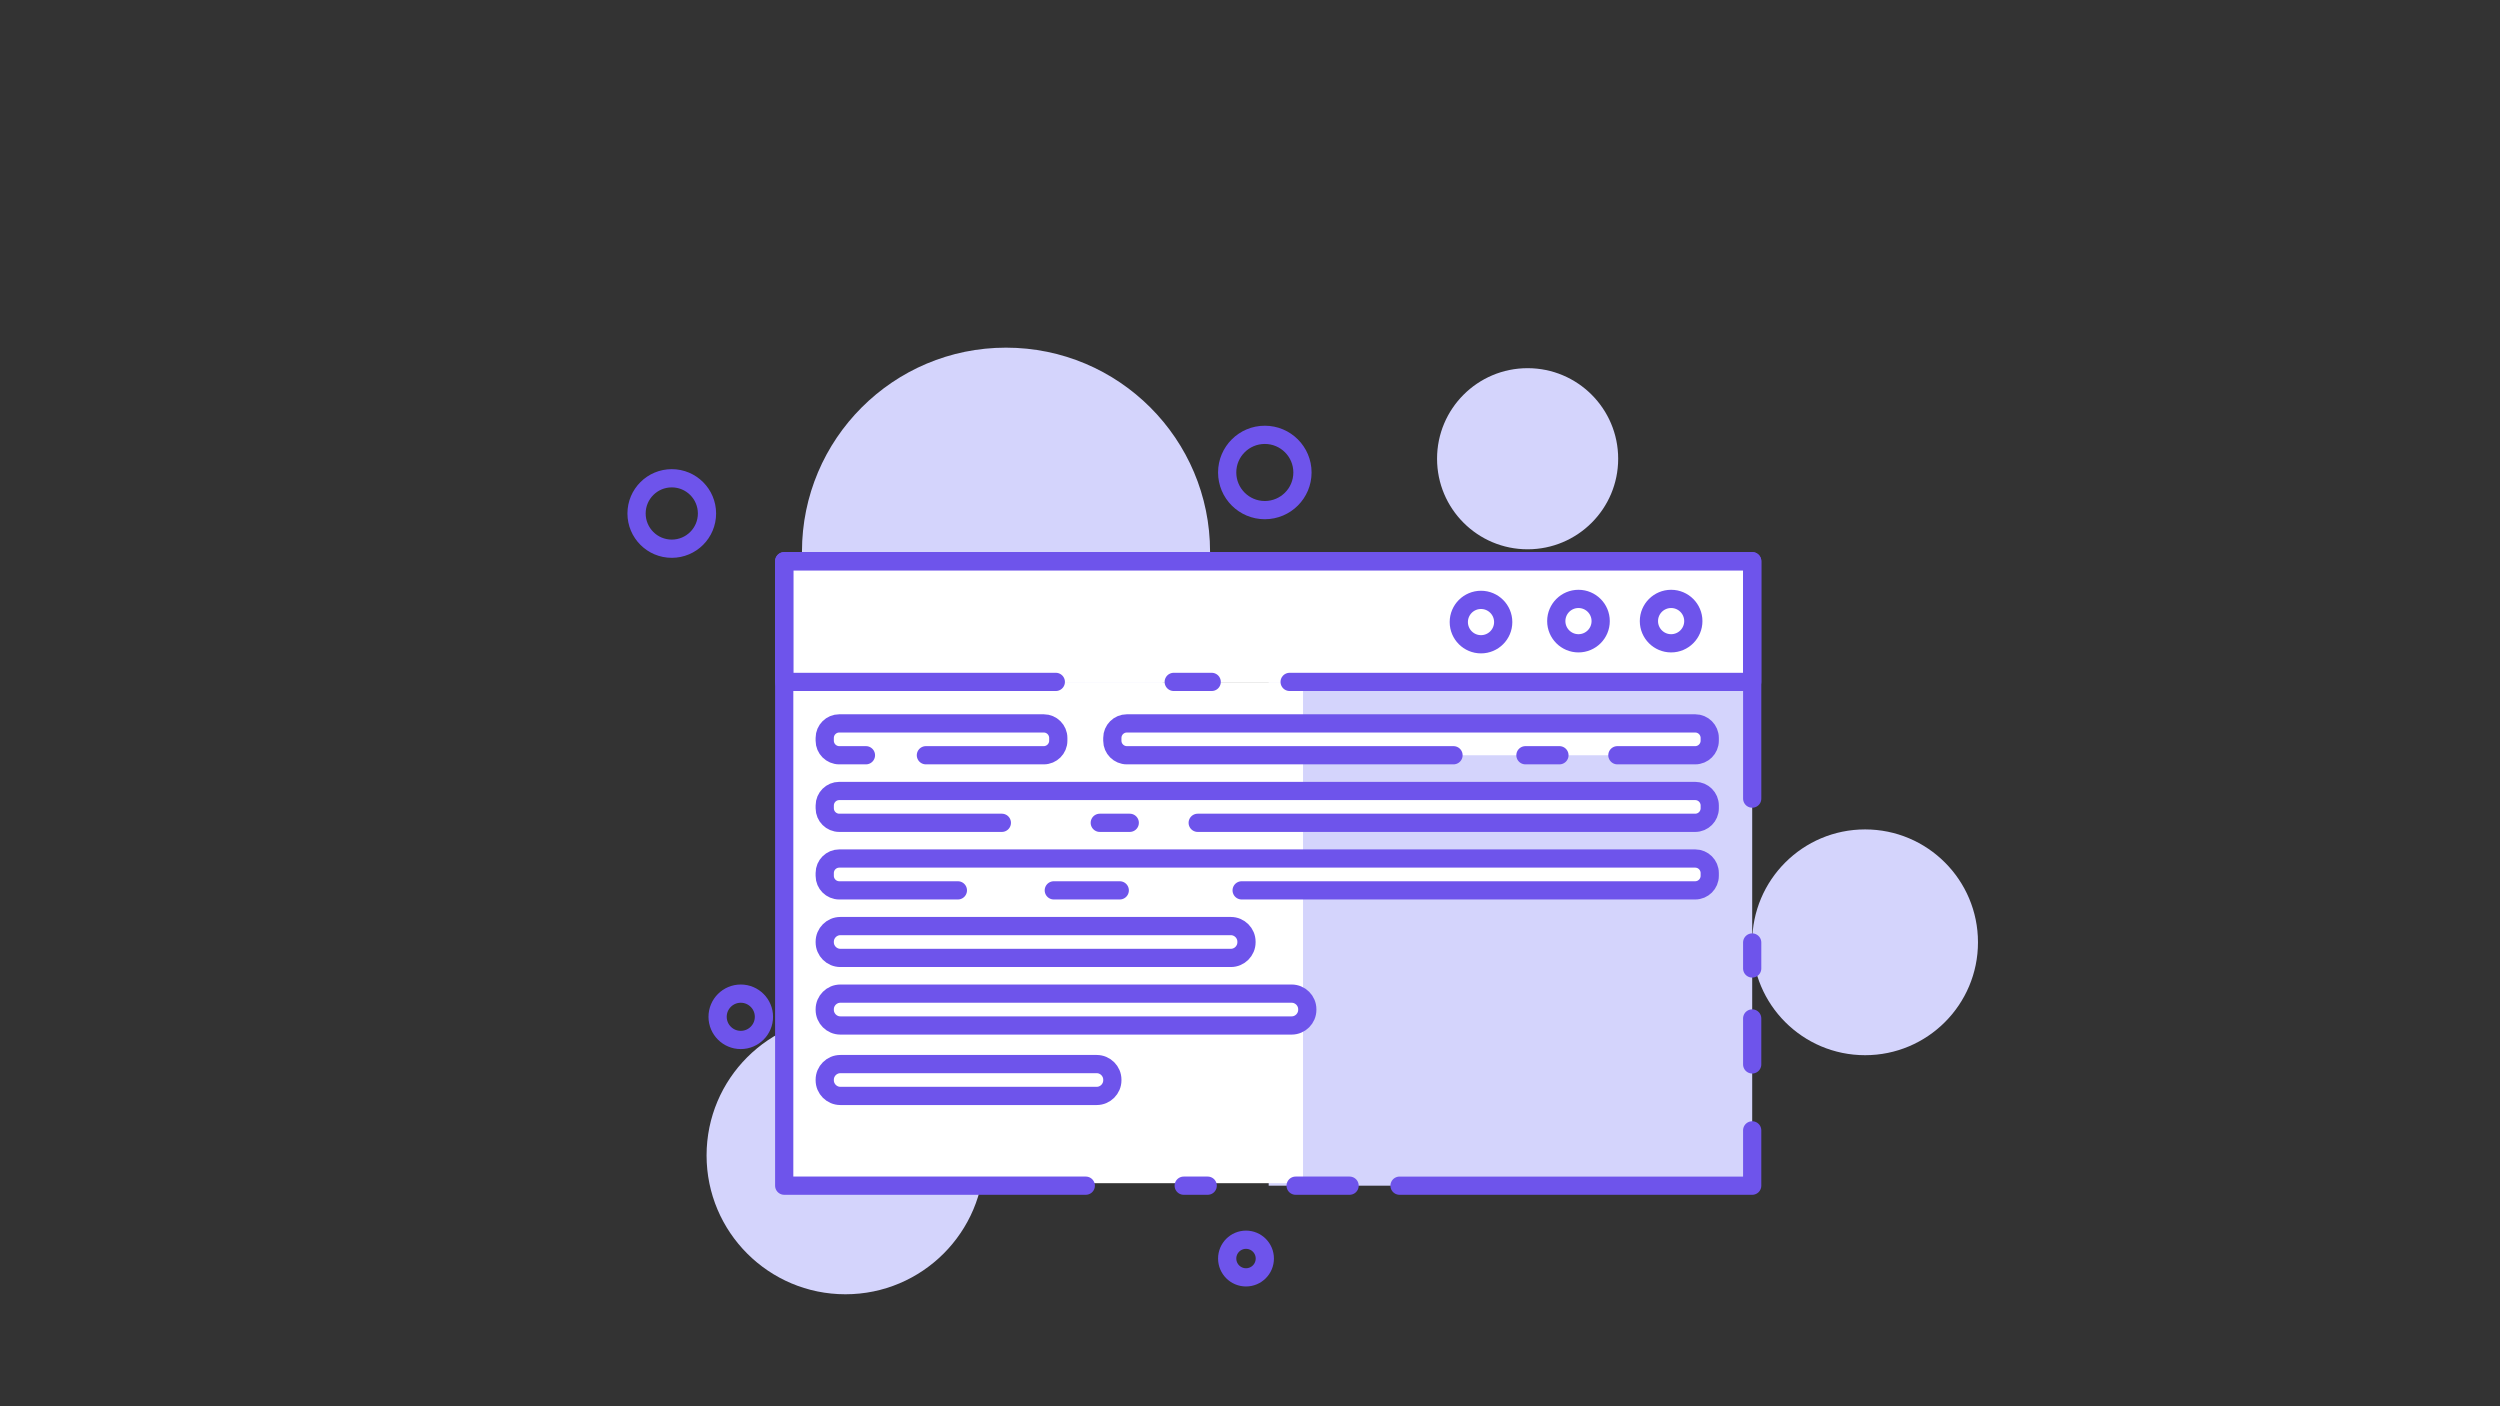 <?xml version="1.0" encoding="utf-8"?>
<!-- Generator: Adobe Illustrator 24.1.2, SVG Export Plug-In . SVG Version: 6.00 Build 0)  -->
<svg version="1.1" xmlns="http://www.w3.org/2000/svg" xmlns:xlink="http://www.w3.org/1999/xlink" x="0px" y="0px"
	 viewBox="0 0 1920 1080" style="enable-background:new 0 0 1920 1080;" xml:space="preserve">
<rect x="0" y="0" width="1920" height="1080" fill="#333333" stroke="none"/>
<style type="text/css">
	.st0{display:none;}
	.st1{display:inline;fill:#C2BEF9;}
	.st2{display:inline;fill:#C8CBFF;}
	.st3{display:inline;fill:#FFFFFF;}
	.st4{display:inline;fill:#D4D4FC;}
	.st5{display:inline;fill:none;stroke:#6E54EB;stroke-width:14;stroke-linecap:round;stroke-linejoin:round;stroke-miterlimit:10;}
	.st6{fill:#D4D4FC;}
	.st7{fill:#FFFFFF;}
	.st8{fill:none;stroke:#6E54EB;stroke-width:14;stroke-linecap:round;stroke-linejoin:round;stroke-miterlimit:10;}
	.st9{fill:#FFFFFF;stroke:#6E54EB;stroke-width:14;stroke-linecap:round;stroke-linejoin:round;stroke-miterlimit:10;}
</style>
<g id="Capa_1" class="st0">
	
		<rect x="832.6" y="650.57" transform="matrix(0.723 0.691 -0.691 0.723 790.027 -403.781)" class="st1" width="132.57" height="266.79"/>
	<circle class="st2" cx="601.21" cy="608.63" r="118.48"/>
	
		<rect x="632.7" y="570.48" transform="matrix(0.723 0.691 -0.691 0.723 711.508 -368.006)" class="st3" width="364.56" height="266.79"/>
	
		<rect x="1080.08" y="272.56" transform="matrix(0.723 0.691 -0.691 0.723 607.751 -633.637)" class="st1" width="29" height="338.04"/>
	
		<rect x="881.43" y="677.59" transform="matrix(0.723 0.691 -0.691 0.723 811.368 -410.457)" class="st4" width="72.91" height="259.33"/>
	
		<rect x="766.58" y="549.55" transform="matrix(0.723 0.691 -0.691 0.723 651.712 -499.246)" class="st4" width="364.56" height="28.17"/>
	<path class="st5" d="M1026.63,730.13c-44.64-42.61-255.68-244.07-255.68-244.07l56.6-59.3l263.91,251.93c0,0-8.69,9.1-19.26,20.17"
		/>
	<path class="st5" d="M719.95,539.45c30.94-32.42,55.24-57.87,55.24-57.87l263.91,251.93L854.93,926.43L591.02,674.5
		c0,0,15.4-16.14,37.3-39.08"/>
	<path class="st5" d="M653.9,608.64c2.8-2.94,5.65-5.92,8.52-8.93"/>
	<path class="st5" d="M1076.72,379.74c33.32-34.9,59.26-62.08,59.26-62.08l50.94,48.63l-202.5,212.13l-50.94-48.63
		c0,0,12.7-13.3,31.74-33.25"/>
	<path class="st5" d="M998.3,461.89c3.72-3.9,7.52-7.88,11.36-11.9"/>
	<path class="st5" d="M1197.82,306.47c12.29,11.73,24.18,23.08,24.18,23.08l-39.86,41.76l-50.94-48.63l39.86-41.76
		c0,0,6.12,5.84,14.12,13.48"/>
	<path class="st5" d="M798.86,514.38c0,0-11.47,12.01-25.29,26.49"/>
	<path class="st5" d="M745.16,570.63c-10.82,11.34-18.96,19.86-18.96,19.86"/>
	<path class="st5" d="M1008.62,714.61c0,0-8.1,8.49-18.9,19.8"/>
	<path class="st5" d="M960.6,764.92c-13.53,14.17-24.64,25.81-24.64,25.81"/>
	<path class="st5" d="M850.4,563.58c0,0-31.82,33.34-59.38,62.2"/>
	<path class="st5" d="M777.53,639.92c-14.88,15.59-26.1,27.34-26.1,27.34"/>
	<path class="st5" d="M901.94,612.78c0,0-15.14,15.86-34.52,36.16"/>
	<path class="st5" d="M837.59,680.19c-6.61,6.92-13.12,13.74-19.18,20.09"/>
	<path class="st5" d="M797.11,722.6c-7.32,7.66-11.88,12.44-11.88,12.44"/>
	<line class="st5" x1="955.28" y1="663.7" x2="856.31" y2="767.38"/>
	<circle class="st2" cx="970.48" cy="233.2" r="33.56"/>
	<circle class="st2" cx="1183.92" cy="642.56" r="55.51"/>
	<circle class="st5" cx="865.41" cy="301.28" r="21.13"/>
	<circle class="st5" cx="1259.62" cy="495.47" r="43.5"/>
	<circle class="st5" cx="1046.69" cy="814.53" r="31.9"/>
	<circle class="st5" cx="1193.66" cy="708.56" r="18.64"/>
</g>
<g id="Capa_2">
	<circle class="st6" cx="772.62" cy="423.71" r="156.71"/>
	<circle class="st6" cx="1432.39" cy="723.69" r="86.7"/>
	<circle class="st6" cx="1173.21" cy="352.31" r="69.55"/>
	<circle class="st6" cx="649.29" cy="887.36" r="106.64"/>
	<rect x="974.35" y="523.7" class="st6" width="371.34" height="386.9"/>
	<path class="st7" d="M833.88,523.86c-129.13,0-231.89,0-231.89,0v-92.73h743.69v92.73c0,0-178.01,0-359.85,0"/>
	<path class="st7" d="M924.44,523.86c-3.07,0-6.14,0-9.21,0"/>
	<rect x="601.99" y="523.86" class="st7" width="398.74" height="384.83"/>
	<path class="st8" d="M1345.68,723.84c0,6.72,0,13.38,0,19.95"/>
	<path class="st8" d="M1345.68,782.17c0,12.33,0,24.16,0,35.3"/>
	<path class="st8" d="M1345.68,868.12c0,26.35,0,42.49,0,42.49s-124.07,0-270.83,0"/>
	<path class="st8" d="M1036.48,910.6c-13.72,0-27.56,0-41.44,0"/>
	<path class="st8" d="M927.51,910.6c-6.16,0-12.3,0-18.42,0"/>
	<path class="st8" d="M833.88,910.6c-128.99,0-231.61,0-231.61,0V430.95h743.42c0,0,0,84.39,0,182.38"/>
	<path class="st8" d="M810.86,523.7c-117.97,0-208.59,0-208.59,0v-92.65h743.42v92.65c0,0-175.04,0-355.25,0"/>
	<path class="st8" d="M930.58,523.7c-9.77,0-19.5,0-29.16,0"/>
	<path class="st9" d="M945.3,735.68H645.4c-6.6,0-12-5.4-12-12v-0.46c0-6.6,5.4-12,12-12h299.9c6.6,0,12,5.4,12,12v0.46
		C957.3,730.28,951.9,735.68,945.3,735.68z"/>
	<path class="st9" d="M1116.29,580.03c-118.85,0-250.89,0-250.89,0c-6.12,0-11.13-5.01-11.13-11.13v-2.2
		c0-6.12,5.01-11.13,11.13-11.13h436.54c6.12,0,11.13,5.01,11.13,11.13v2.2c0,6.12-5.01,11.13-11.13,11.13c0,0-23.59,0-59.79,0"/>
	<path class="st9" d="M1197.64,580.03c-8.41,0-17.13,0-26.1,0"/>
	<path class="st9" d="M769.42,631.92c-73.75,0-124.89,0-124.89,0c-6.12,0-11.13-5.01-11.13-11.13v-2.2
		c0-6.12,5.01-11.13,11.13-11.13h657.42c6.12,0,11.13,5.01,11.13,11.13v2.2c0,6.12-5.01,11.13-11.13,11.13c0,0-202.04,0-382.11,0"/>
	<path class="st9" d="M867.65,631.92c-7.77,0-15.45,0-23.02,0"/>
	<path class="st9" d="M735.65,683.8c-55.14,0-91.13,0-91.13,0c-6.12,0-11.13-5.01-11.13-11.13v-2.2c0-6.12,5.01-11.13,11.13-11.13
		h657.42c6.12,0,11.13,5.01,11.13,11.13v2.2c0,6.12-5.01,11.13-11.13,11.13c0,0-177.71,0-348.35,0"/>
	<path class="st9" d="M859.97,683.8c-17.45,0-34.41,0-50.65,0"/>
	<path class="st9" d="M665.04,580.03c-12.46,0-20.52,0-20.52,0c-6.12,0-11.13-5.01-11.13-11.13v-2.2c0-6.12,5.01-11.13,11.13-11.13
		h157.11c6.12,0,11.13,5.01,11.13,11.13v2.2c0,6.12-5.01,11.13-11.13,11.13c0,0-47.71,0-90.54,0"/>
	<path class="st9" d="M991.99,787.57H645.4c-6.6,0-12-5.4-12-12v-0.46c0-6.6,5.4-12,12-12h346.6c6.6,0,12,5.4,12,12v0.46
		C1003.99,782.17,998.59,787.57,991.99,787.57z"/>
	<path class="st9" d="M842.27,841.67H645.4c-6.6,0-12-5.4-12-12v-0.46c0-6.6,5.4-12,12-12h196.88c6.6,0,12,5.4,12,12v0.46
		C854.27,836.27,848.87,841.67,842.27,841.67z"/>
	<circle class="st8" cx="1283.42" cy="477.01" r="17.05"/>
	<circle class="st8" cx="1212.27" cy="477.01" r="17.05"/>
	<circle class="st8" cx="1137.41" cy="477.75" r="17.05"/>
	<circle class="st8" cx="515.92" cy="394.36" r="27.05"/>
	<circle class="st8" cx="568.91" cy="780.9" r="17.79"/>
	<circle class="st8" cx="971.38" cy="362.86" r="28.91"/>
	<circle class="st8" cx="956.93" cy="966.56" r="14.45"/>
</g>
</svg>
